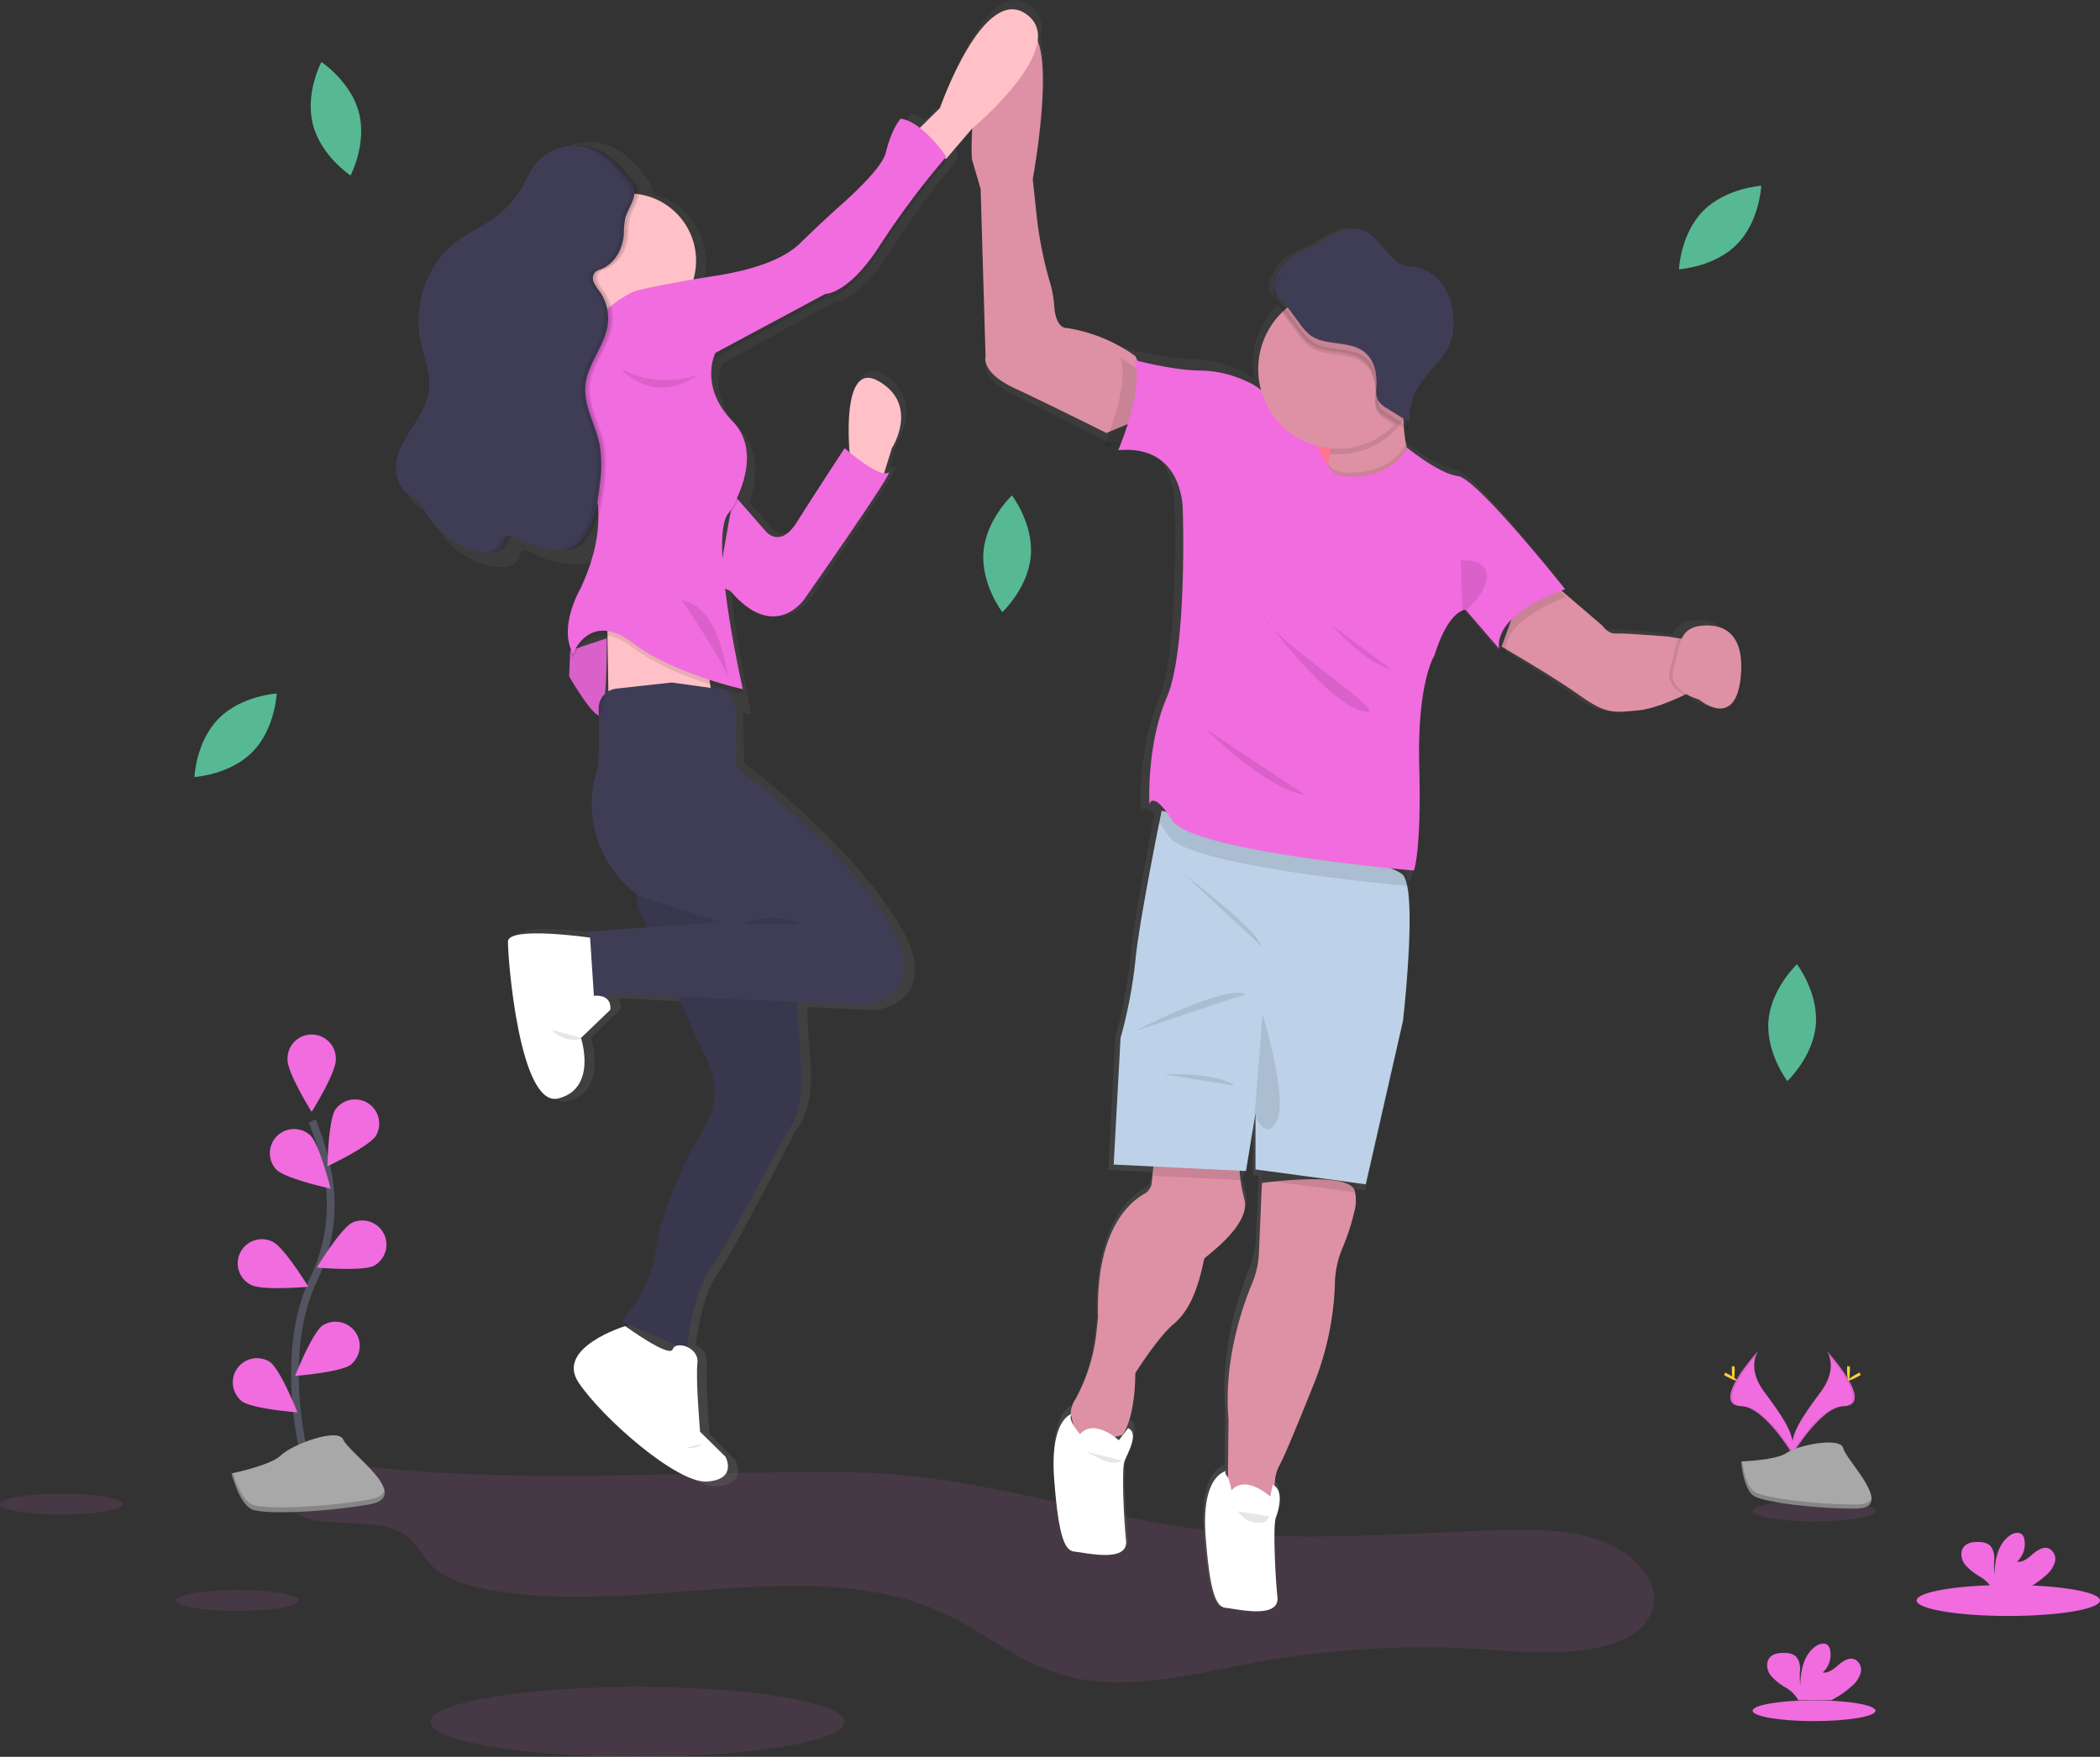 <svg xmlns="http://www.w3.org/2000/svg" xmlns:xlink="http://www.w3.org/1999/xlink" width="547.357" height="457.98" viewBox="0 0 547.357 457.98">
  <rect x="0" y="0" width="547.357" height="457.98" fill="#333333" stroke="none"/>
  <defs>
    <linearGradient id="linear-gradient" x1="0.5" y1="1" x2="0.5" gradientUnits="objectBoundingBox">
      <stop offset="0" stop-color="gray" stop-opacity="0.251"/>
      <stop offset="0.54" stop-color="gray" stop-opacity="0.122"/>
      <stop offset="1" stop-color="gray" stop-opacity="0.102"/>
    </linearGradient>
  </defs>
  <g id="banner-03" transform="translate(-46.495 -13.015)">
    <path id="Path_1100" data-name="Path 1100" d="M319.536,706.07c-5.053-.511-10.331-1.058-15.116.279s-8.75,5.243-7.329,8.976c3.174,8.322,21.8,2.526,30.393,8.215,3.067,2.033,4.262,5.231,6.658,7.728,3.876,4.054,10.539,5.944,16.971,6.985,38.638,6.247,82.686-9.832,116.55,5.653,10.967,5.017,19.616,13,31.642,16.347,15.931,4.434,33.377-.3,49.861-3.341a243.883,243.883,0,0,1,62.35-3.269c15.414,1.189,35.916,1.587,40.849-9.606,3.174-7.2-3.543-15.212-12.459-18.618s-19.355-3.3-29.312-2.972c-19.218.69-38.442,2.081-57.66,1.4-37.164-1.32-72.271-16.05-108.46-16.537C402.329,706.8,361.878,710.338,319.536,706.07Z" transform="translate(-175.496 -310.484)" fill="#f16cdf" opacity="0.1"/>
    <path id="Path_1101" data-name="Path 1101" d="M265.017,388.539c-5.944,6.01-6.307,15.223-6.307,15.223s9.208-.523,15.128-6.539S280.151,382,280.151,382,270.938,382.541,265.017,388.539Z" transform="translate(-161.534 -188.193)" fill="#57b894"/>
    <path id="Path_1102" data-name="Path 1102" d="M309.17,132.1c2.1,8.173,9.8,13.256,9.8,13.256s4.3-8.162,2.2-16.335-9.8-13.25-9.8-13.25S307.048,123.932,309.17,132.1Z" transform="translate(-181.108 -86.597)" fill="#57b894"/>
    <path id="Path_1103" data-name="Path 1103" d="M890.1,176.595c-5.944,6.01-6.313,15.223-6.313,15.223s9.214-.523,15.134-6.539,6.307-15.229,6.307-15.229S896.023,170.615,890.1,176.595Z" transform="translate(-399.671 -108.611)" fill="#57b894"/>
    <path id="Path_1104" data-name="Path 1104" d="M589.58,312.706c-.69,8.405,4.916,15.729,4.916,15.729s6.735-6.307,7.424-14.718S597,298,597,298,590.269,304.3,589.58,312.706Z" transform="translate(-286.747 -155.835)" fill="#57b894"/>
    <path id="Path_1105" data-name="Path 1105" d="M917.64,511.012c-.69,8.405,4.916,15.729,4.916,15.729s6.735-6.307,7.424-14.712-4.916-15.729-4.916-15.729S918.33,502.607,917.64,511.012Z" transform="translate(-410.195 -231.907)" fill="#57b894"/>
    <path id="Path_1107" data-name="Path 1107" d="M668.523,250.665a5.419,5.419,0,0,0-3.65,3.337l-.594-.1-2.217-.37s-11.746-1.006-13.939-.851-3.567-2.091-3.567-2.091l-8.732-7.668-.678-.617c.945-.37,1.534-.561,1.534-.561s-23.433-30.228-28.485-30.814-13.4-7.643-13.488-7.711l-.089-.481c-.184-1.018-.321-2.048-.422-3.084l1.242.79h0c0-.358,0-.716.036-1.073h0a20,20,0,0,1,3.5-10.364c2.443-3.516,6.057-6.28,7.5-10.333a15.451,15.451,0,0,0,.767-5.422,18.6,18.6,0,0,0-2.437-9.432,11.363,11.363,0,0,0-7.668-5.49c-.832-.136-1.682-.154-2.5-.352-4.88-1.191-6.675-7.983-11.419-9.648a9.3,9.3,0,0,0-6.806.7c-2.134.962-4.066,2.344-6.152,3.411s-4.452,1.851-6.349,3.362a6.71,6.71,0,0,0-.594.531h0l-.374.376h0a13.916,13.916,0,0,0-2.027,2.745l-.089.154c-.059.1-.113.216-.166.327s-.089.173-.125.259-.1.2-.137.3l-.125.3-.107.284c-.036.1-.077.21-.107.321s-.059.179-.083.271l-.089.327-.053.265a2.257,2.257,0,0,1-.059.339,1.132,1.132,0,0,0,0,.247v1.141a3.869,3.869,0,0,0,.107.537h0a10.784,10.784,0,0,0,2.271,3.307c-.095.093-.19.179-.285.278a22.04,22.04,0,0,0-6,19.321,19.684,19.684,0,0,0-3.465-2.178,29.345,29.345,0,0,0-12.893-3.084c-7.282-.086-17.512-2.924-17.512-2.924a7.389,7.389,0,0,1,.595,1.635c-.446-.265-.927-.549-1.456-.845a41.634,41.634,0,0,0-13.672-4.75s-3.032.438-3.436-6.169a28.96,28.96,0,0,0-1.07-6.089,107.223,107.223,0,0,1-3.6-18.507l-1.016-9.7s4.577-25.293,1.825-36.076c.886-3.381.386-6.477-2.532-8.7-11.514-8.8-23.129,25.441-23.129,25.441l-4.316,4.349a9.061,9.061,0,0,0-3.662-1.45s-2.324,2.468-3.941,9.2c-.856,3.572-6.705,9.537-12,14.343-3.757,3.411-7.383,6.958-11,10.518-2.675,2.64-8.637,6.416-21.643,8.55-2.039.333-3.894.648-5.588.938a18.733,18.733,0,0,0,.654-4.9,18.228,18.228,0,0,0-13.886-17.847,4.776,4.776,0,0,0,0-1.3,5.452,5.452,0,0,0-1.314-2.468c-2.74-3.516-5.713-7.131-9.79-8.8a12.332,12.332,0,0,0-5.285-.882h-1.45a13.4,13.4,0,0,0-9.9,5.355c-1.462,2.03-2.342,4.435-3.6,6.6a28.744,28.744,0,0,1-9.85,9.543c-2.348,1.474-4.815,2.745-7.032,4.417-8.043,6.064-11.752,17.273-9.731,27.291.892,4.4,2.776,8.729,2.271,13.189-.4,3.461-2.193,6.57-4.024,9.506s-3.769,5.922-4.494,9.321.036,7.4,2.782,9.463a21.9,21.9,0,0,1,3.1,2.147,10.36,10.36,0,0,1,1.427,2.32,22.387,22.387,0,0,0,13.832,11.153,9.756,9.756,0,0,0,2.829.321h.285c2.182.142,4.417-.463,5.148-2.468a5.73,5.73,0,0,1,.493-1.308,1.481,1.481,0,0,1,.862-.617,7.739,7.739,0,0,1,2.015.79,24.931,24.931,0,0,0,9.8,2.906,13.3,13.3,0,0,0,1.718.031,7.344,7.344,0,0,0,3.5-.518,7.585,7.585,0,0,0,2.693-2.394c.155-.2.3-.419.446-.617a52.4,52.4,0,0,1-4.387,14.189s-3.567,6.169-3.311,12.387a12.837,12.837,0,0,0,1.337,6.539s.1-.271.309-.7c1.022,1.777,4.375,7.458,6.574,9.451.107,5.867.083,13.214-.624,14.725-1.189,2.585-4.946,20.974,11.211,33.516l3.727,8.47-15.342,1.129c-1.551-.222-21.614-3.023-21.715,1.055-.1,4.238,3.032,45.508,13.434,42.714,9.7-2.6,6.5-14.639,6.016-16.255l.345-.1-.38-.111,7.757-7.631a3.671,3.671,0,0,0-.594-2.647l.077-.043,18.737.87,4.4,9.932s7.472,11.795,1.415,21.721-12.323,25.447-13.333,34.861c-.826,7.7-6.319,15.262-8.286,17.754-3.513,1.234-16.989,6.724-11.609,15.034,6.158,9.512,26.155,27.618,34.239,27s4.845-6.724,4.845-6.724l-6.759-6.8s-1.189-14.485-.707-18.723a4.357,4.357,0,0,0-2.972-4.46c.636-4.719,2.247-13.664,5.707-18.605,4.845-6.934,20.4-37.445,20.4-37.445s4.946-4.553,3.834-18.1c-.446-5.466-.7-10.265-.838-14.059l17.607.82s18.885-1.968,6.057-22.967-40.094-41.579-40.094-41.579l-.244-13c1.236.321,1.962.481,1.962.481s-.107-.469-.285-1.308l.285.068s-3.941-17.7-5.154-31.77l1.112.531c11.716,14.071,19.616,2.178,19.616,2.178s24.746-36.1,22.321-34.447a2.035,2.035,0,0,1-1.629.1l1.783-5.9s7.306-11.585-3.3-18.1c-8.655-5.318-8.429,11.351-8.055,17.649l-.428-.376s-8.28,12.955-12.727,20.172-8.179,2.468-8.179,2.468l-5.617-6.57a23.867,23.867,0,0,0,1.337-8.217,14.267,14.267,0,0,0-3.8-10.66c-4.286-4.534-5.54-8.926-5.671-12.307a13.441,13.441,0,0,1,1.124-5.071l29.193-16.039s6.158.1,14.439-13.14a226.66,226.66,0,0,1,17.678-24.2s-.172-.259-.47-.685c.3-.364.47-.561.47-.561s-.339-.512-.915-1.3l4.5-5.385a71.694,71.694,0,0,0-.054,7.31l2.33,8.174,1.308,45.508s-1.415,4.318,7.68,8.692c7.692,3.7,19.878,9.87,23.433,11.69-.131.333-.208.512-.208.512l1.058-.074.154.074h0c17.768-1.653,17.161,16.755,17.161,16.755s1.189,37.445-4.238,50.48-4.648,29.167-4.648,29.167.541-2.751,3.567.845c-.059.315-.125.654-.2,1.006-1.736,9.025-5.35,28.223-6.022,36.008a130.4,130.4,0,0,1-3.941,20.974l-1.783,34.441,11.36.574-.125,1.234a3.882,3.882,0,0,1-1.926,3c-3.888,2.19-13.077,9.87-12.34,33.571l-.392,3.812a49.2,49.2,0,0,1-5.546,18.389c-.262.481-.493.944-.69,1.388a1.152,1.152,0,0,1,.309-.66s-5.9,1.271-4.69,17.822,3.032,19.444,5.457,19.648,14.266,3.208,13.63-2.893-1.189-19.654-.4-21.721,4.007-7.643.951-8.988h0a48.979,48.979,0,0,0,1.278-11.6s5.944-9.722,10.195-13.343,6.539-9.772,8.078-17.686c.107-.518,12.525-9.105,10.7-16.237-.321-1.234-.553-2.326-.731-3.313-.077-.438-.143-.851-.2-1.234h.22l2.526-15.725V394.92l1.5.2-.053,1.234-.636,14.682a24.945,24.945,0,0,1-1.783,8.316c-2.675,6.57-7.609,21.2-6.265,37.014l-.143,14.1c-.428.086-6.6,1.6-5.427,17.581,1.189,16.545,3.026,19.445,5.451,19.648s14.266,3.208,13.636-2.893-1.189-19.654-.4-21.721,2.2-7.532-.856-8.877a12.178,12.178,0,0,1,1.272-5.324c1.332-2.35,5.778-13.522,9.125-22.115a81.718,81.718,0,0,0,5.617-27.347v-.315a26.463,26.463,0,0,1,1.932-9.21,60.972,60.972,0,0,0,3.234-10.123c.083-.413.149-.814.208-1.234l2.9.4,9.9-44.478s2.711-24.108,1.385-35c-.053-.45-.113-.864-.184-1.265l.594.056s2.021-5.373,1.415-28.34,4.042-30.228,4.042-30.228c2.508-8.254,5.279-11.018,6.9-11.943h0a2.847,2.847,0,0,1,1.385-.469l7.5,8.9h0l1.379,1.641a.544.544,0,0,0,0-.1l.594.722a6.9,6.9,0,0,1-.048-1.1c4,2.412,13.244,8.05,18.76,12.1,7.193,5.274,9.166,4.657,15.455,4.108,3.816-.327,8.976-2.548,12.435-4.238l.315-.154a14.877,14.877,0,0,0,2.925,1.234s10.153,8.926,11.134-7.366S668.523,250.665,668.523,250.665ZM405.189,440.4a14.387,14.387,0,0,1-2.972-1.3Zm-15.9-176.357.036,2.313-.155.074C389.223,265.613,389.259,264.811,389.294,264.04Zm158.8,206.486v.9A.679.679,0,0,1,548.091,470.526Z" transform="translate(-182.481 -75.572)" fill="url(#linear-gradient)"/>
    <rect id="Rectangle_3488" data-name="Rectangle 3488" width="17.239" height="18.13" transform="translate(382.706 123.755)" fill="#ff7590"/>
    <path id="Path_1108" data-name="Path 1108" d="M660.267,602.507c-1.516,7.579-3.763,13.47-7.924,16.941s-10,12.78-10,12.78c-.1,12.382-3.37,16.145-3.37,16.145l-3.37.892h-8.322a41.187,41.187,0,0,1-1.783-6.634,7.785,7.785,0,0,1,1.308-3.7,46.318,46.318,0,0,0,5.439-17.613l.386-3.656c-.7-22.69,8.322-30.055,12.109-32.153a3.709,3.709,0,0,0,1.884-2.877h0l.672-6.485,22.386,1.1s-.476,1.974.375,6.539c.172.945.4,2,.713,3.168C672.548,593.787,660.362,602.008,660.267,602.507Z" transform="translate(-299.93 -261.302)" fill="#de91a4"/>
    <path id="Path_1109" data-name="Path 1109" d="M725.325,588.4a57.714,57.714,0,0,1-3.168,9.7,24.9,24.9,0,0,0-1.9,8.821q0,.152,0,.3a76.781,76.781,0,0,1-5.51,26.191c-3.287,8.227-7.644,18.933-8.952,21.186-2.176,3.763-.892,10.105-.892,10.105l-12.6-.892.22-21.2c-1.314-15.14,3.525-29.127,6.146-35.446a23.232,23.232,0,0,0,1.783-7.959l.594-14.064.184-4.161s22.279-3.168,24.158,1.884A10.7,10.7,0,0,1,725.325,588.4Z" transform="translate(-325.818 -259.577)" fill="#de91a4"/>
    <path id="Path_1110" data-name="Path 1110" d="M684.456,583.789,661,582.635l.672-6.485,22.41,1.1S683.588,579.217,684.456,583.789Z" transform="translate(-314.017 -263.101)" opacity="0.1"/>
    <path id="Path_1111" data-name="Path 1111" d="M731.289,588.4,707,585.132l.184-4.161s22.279-3.168,24.158,1.884A10.623,10.623,0,0,1,731.289,588.4Z" transform="translate(-331.663 -264.561)" opacity="0.1"/>
    <path id="Path_1112" data-name="Path 1112" d="M717.888,483.785l-9.707,42.6-28.729-3.864V507.86l-2.485,15.069L642.49,521.24l1.783-32.991a122.367,122.367,0,0,0,3.864-20.11c.672-7.454,4.2-25.84,5.909-34.477.594-2.847.927-4.642.927-4.642s59.051,12.281,62.915,16.739c.66.761,1.094,2.378,1.361,4.524C720.545,460.7,717.888,483.785,717.888,483.785Z" transform="translate(-305.714 -204.643)" fill="#bdd2e8"/>
    <path id="Path_1113" data-name="Path 1113" d="M653.33,519.018s23.242-12.186,28.907-9.612Z" transform="translate(-310.958 -237.236)" opacity="0.1"/>
    <path id="Path_1114" data-name="Path 1114" d="M674.66,458.82s19.319,14.665,19.914,18.624Z" transform="translate(-319.34 -217.756)" opacity="0.1"/>
    <path id="Path_1115" data-name="Path 1115" d="M665.83,543.795s13.969-.594,18.427,2.972Z" transform="translate(-315.977 -250.738)" opacity="0.1"/>
    <path id="Path_1116" data-name="Path 1116" d="M706.741,517.44s6.64,21.732,3.763,27.677-5.843-1.391-5.843-1.391Z" transform="translate(-331.159 -240.027)" opacity="0.1"/>
    <path id="Path_1117" data-name="Path 1117" d="M688.721,708s-6.539.993-5.35,16.84,2.972,18.63,5.35,18.826,13.969,3.073,13.375-2.776-1.189-18.82-.4-20.805,2.158-7.21-.838-8.5l-.648,3.055s-6.343-5.849-10.105-1.587a16.463,16.463,0,0,0-.779-3.049C688.953,709.076,688.133,708.594,688.721,708Z" transform="translate(-322.642 -311.493)" fill="#fff"/>
    <path id="Path_1118" data-name="Path 1118" d="M858.731,363.129s-1.5.838-3.7,1.884c-3.394,1.617-8.453,3.745-12.2,4.06-6.17.523-8.1,1.118-15.158-3.935-5.415-3.876-14.48-9.279-18.427-11.585l-1.718-1.017-.172-.1v-.071l3.275-9,11.591-6.164,2.877,2.467,8.566,7.341s1.338,2.152,3.5,2,13.672.814,13.672.814l2.176.357,4.583.761Z" transform="translate(-369.458 -170.849)" fill="#de91a4"/>
    <path id="Path_1119" data-name="Path 1119" d="M888.291,372s-1.5.838-3.7,1.884c-2.324-1.189-5.213-3.418-4.1-7.086,1-3.3,1.278-5.873,2.1-7.728l4.583.761Z" transform="translate(-398.696 -179.481)" opacity="0.1"/>
    <path id="Path_1120" data-name="Path 1120" d="M887.139,353.556s12.929-3.715,11.966,11.889-10.926,7.062-10.926,7.062-8.471-2.229-6.687-8.1S882.758,354.971,887.139,353.556Z" transform="translate(-398.797 -177.121)" fill="#de91a4"/>
    <path id="Path_1121" data-name="Path 1121" d="M632.356,200.9l-13.47,5.659-.208.089-.149-.071-.838-.422c-3.483-1.736-15.455-7.674-22.987-11.2-8.916-4.161-7.531-8.322-7.531-8.322l-1.284-43.59-2.283-7.829S582,108.685,594.9,102.033s4.559,38.436,4.559,38.436l1,9.368a100.323,100.323,0,0,0,3.537,17.7,27.484,27.484,0,0,1,1.046,5.831c.4,6.337,3.37,5.915,3.37,5.915a41.378,41.378,0,0,1,13.4,4.553,33.51,33.51,0,0,1,4.434,2.806Z" transform="translate(-283.793 -80.754)" fill="#de91a4"/>
    <path id="Path_1122" data-name="Path 1122" d="M738.486,283.27l-11.5-1.189a44.172,44.172,0,0,0,4.88-9.945,16.889,16.889,0,0,0,.505-2.051,6.842,6.842,0,0,0-.63-5.047c-3.364-4.952,20.015-11.889,20.015-11.889a57.106,57.106,0,0,0-.256,8.251,41.757,41.757,0,0,0,.594,5.712c.707,3.846,2.116,7.466,4.8,9.321C764.243,281.487,738.486,283.27,738.486,283.27Z" transform="translate(-339.185 -138.632)" fill="#de91a4"/>
    <path id="Path_1123" data-name="Path 1123" d="M738.486,292.8l-11.5-1.189a44.171,44.171,0,0,0,4.88-9.945c1.326,1.884,1.783,1.843,3.644,2.217,0,0,11.6,1.718,16.6-7.24.707,3.846,2.116,7.466,4.8,9.321C764.243,291.013,738.486,292.8,738.486,292.8Z" transform="translate(-339.185 -147.781)" opacity="0.1"/>
    <path id="Path_1124" data-name="Path 1124" d="M809.294,353.553a6.374,6.374,0,0,0,.048,1.058l-1.783-2.075-.149-.172,3.275-9,11.591-6.164,2.877,2.467C821.034,341.242,809.479,346.241,809.294,353.553Z" transform="translate(-370.418 -171.042)" opacity="0.1"/>
    <path id="Path_1125" data-name="Path 1125" d="M655.517,257.16l-13.47,5.659h-.357l-1.04.071s.077-.172.2-.493c1.123-2.728,6.337-16.05,4.084-22.327a33.513,33.513,0,0,1,4.434,2.806Z" transform="translate(-306.367 -133.673)" opacity="0.1"/>
    <path id="Path_1126" data-name="Path 1126" d="M727.133,450.261c-5.243-.47-57.7-5.32-62.588-13.042a27.131,27.131,0,0,0-2.616-3.567c.594-2.847.927-4.643.927-4.643s59.051,12.281,62.915,16.739C726.432,446.5,726.866,448.109,727.133,450.261Z" transform="translate(-313.433 -206.257)" opacity="0.1"/>
    <path id="Path_1127" data-name="Path 1127" d="M701.313,269.136s11.728,1.736,16.686-7.377c0,0,8.28,6.8,13.232,7.383s27.938,29.52,27.938,29.52-18.427,5.944-17.239,15.455l-8.72-10.105s-4.357-.2-8.12,11.889c0,0-4.559,6.931-3.965,28.925s-1.385,27.148-1.385,27.148-57.862-4.952-63.01-13.077-5.944-4.161-5.944-4.161-.8-15.455,4.553-27.938,4.161-48.345,4.161-48.345.594-17.637-16.84-16.05c0,0,7.329-17.042,3.965-23.581,0,0,10.028,2.722,17.173,2.806a29.377,29.377,0,0,1,12.65,2.972,14.032,14.032,0,0,1,5.249,3.959c3.364,4.755,8.917,2.58,8.917,2.58a90,90,0,0,0,5.171,12.679c.232.434.464.862.7,1.272a19.472,19.472,0,0,0,1.058,1.676C698.971,268.8,699.375,268.75,701.313,269.136Z" transform="translate(-304.71 -132.021)" fill="#f16cdf"/>
    <path id="Path_1128" data-name="Path 1128" d="M754.535,261.371a20.349,20.349,0,0,1-2.1,2.526,20.74,20.74,0,0,1-14.861,6.265,21.342,21.342,0,0,1-2.146-.107,6.842,6.842,0,0,0-.63-5.047c-3.364-4.952,20.015-11.889,20.015-11.889A57.109,57.109,0,0,0,754.535,261.371Z" transform="translate(-342.314 -138.733)" opacity="0.1"/>
    <path id="Path_1129" data-name="Path 1129" d="M746.27,231.625a20.728,20.728,0,1,1-6.071-14.734,20.805,20.805,0,0,1,6.071,14.734Z" transform="translate(-330.368 -122.314)" fill="#de91a4"/>
    <path id="Path_1130" data-name="Path 1130" d="M792,325.8l.428,13.922s6.212-5.005,6.408-9.761S792,325.8,792,325.8Z" transform="translate(-364.767 -166.694)" opacity="0.1"/>
    <path id="Path_1131" data-name="Path 1131" d="M707.66,349.24s16.347,22.44,25.858,24.717S711.227,356.516,707.66,349.24Z" transform="translate(-331.849 -175.568)" opacity="0.1"/>
    <path id="Path_1132" data-name="Path 1132" d="M736.83,353.17s9.113,10.3,15.651,11.58Z" transform="translate(-343.334 -177.255)" opacity="0.1"/>
    <path id="Path_1133" data-name="Path 1133" d="M682.83,396.82s16.644,16.347,26.155,17.34Z" transform="translate(-322.346 -193.954)" opacity="0.1"/>
    <path id="Path_1134" data-name="Path 1134" d="M750.488,231.623a20.727,20.727,0,0,1-5.944,14.54l-2.283-1.421a6.313,6.313,0,0,1-2.223-1.932c-.755-1.26-.535-2.841-.476-4.31.125-3.109-.731-6.473-3.162-8.417-3.941-3.156-10.26-1.409-14.266-4.506a14.068,14.068,0,0,1-2.526-2.812l-3.757-5.035c-.226-.3-.5-.594-.791-.945a20.805,20.805,0,0,1,35.393,14.861Z" transform="translate(-334.506 -122.356)" opacity="0.1"/>
    <path id="Path_1135" data-name="Path 1135" d="M715.74,195.875c1.861-1.421,4.131-2.17,6.224-3.216s3.941-2.378,6.034-3.269a9.5,9.5,0,0,1,6.681-.672c4.654,1.6,6.414,8.1,11.2,9.243.809.19,1.641.208,2.455.333a11.175,11.175,0,0,1,7.52,5.261,17.513,17.513,0,0,1,2.378,9.041,14.485,14.485,0,0,1-.755,5.189c-1.415,3.882-4.964,6.539-7.359,9.9a18.821,18.821,0,0,0-3.442,10.991l-5.8-3.608a6.254,6.254,0,0,1-2.223-1.932c-.755-1.26-.535-2.841-.476-4.31.125-3.109-.731-6.473-3.156-8.417-3.947-3.156-10.266-1.409-14.266-4.506a14.067,14.067,0,0,1-2.526-2.812l-3.757-5.035c-.814-1.094-2.378-2.455-2.734-3.787C710.943,201.4,713.648,197.486,715.74,195.875Z" transform="translate(-332.902 -115.629)" fill="#3f3d56"/>
    <path id="Path_1136" data-name="Path 1136" d="M741.514,239.876a6.252,6.252,0,0,1-2.223-1.932c-.755-1.26-.535-2.841-.476-4.31.125-3.109-.731-6.473-3.162-8.417-3.941-3.156-10.26-1.409-14.266-4.506a14.062,14.062,0,0,1-2.526-2.812l-3.757-5.035c-.82-1.094-2.378-2.455-2.734-3.787-.648-2.295.993-5.285,2.746-7.2-1.968,1.819-4.125,5.273-3.394,7.846.38,1.332,1.92,2.693,2.734,3.787l3.757,5.035a14.063,14.063,0,0,0,2.526,2.812c3.989,3.1,10.307,1.349,14.266,4.506,2.425,1.944,3.281,5.308,3.156,8.417-.059,1.468-.279,3.049.476,4.31a6.255,6.255,0,0,0,2.223,1.932l5.8,3.608a9.858,9.858,0,0,1,.036-1.028Z" transform="translate(-333.176 -118.886)" opacity="0.1"/>
    <path id="Path_1137" data-name="Path 1137" d="M623.821,682.94s-5.79,1.189-4.6,17.066,2.972,18.63,5.35,18.826,13.969,3.073,13.375-2.776-1.189-18.82-.4-20.805,3.929-7.318.933-8.607l-2.419,3.162s-6.343-5.849-10.105-1.587C625.955,688.219,622.436,684.325,623.821,682.94Z" transform="translate(-297.956 -301.33)" fill="#fff"/>
    <path id="Path_1138" data-name="Path 1138" d="M633.23,699.5c1.254.594,2.425,1.32,3.673,1.914a8.245,8.245,0,0,0,3.989.939,2.781,2.781,0,0,0,1.629-.565" transform="translate(-303.618 -308.046)" opacity="0.1"/>
    <path id="Path_1139" data-name="Path 1139" d="M697.33,725.62a20.188,20.188,0,0,0,2.158,2.122,7.531,7.531,0,0,0,4.161.862,1.69,1.69,0,0,0,.713-.089,1.736,1.736,0,0,0,.636-.594l.779-1" transform="translate(-328.298 -318.639)" opacity="0.1"/>
    <path id="Path_1140" data-name="Path 1140" d="M532.789,268.433s-2.675-25.358,7.728-19.117,3.24,17.334,3.24,17.334l-2.443,7.829Z" transform="translate(-264.789 -136.816)" fill="#ffc1c7"/>
    <path id="Path_1141" data-name="Path 1141" d="M561,124.265l5.944-5.837s11.4-32.795,22.689-24.372-14.314,29.722-14.314,29.722l-6.788,7.924Z" transform="translate(-275.463 -77.229)" fill="#ffc1c7"/>
    <path id="Path_1142" data-name="Path 1142" d="M414.457,361.834l-.3,6.735s5.451,9.511,7.728,10.206,2.08-20.116,2.08-20.116Z" transform="translate(-219.322 -179.251)" fill="#f16cdf"/>
    <path id="Path_1144" data-name="Path 1144" d="M334.76,284.87l.4,24.823H362.8l-2.081-14.463Z" transform="translate(-129.984 -109.77)" fill="#ffc1c7"/>
    <path id="Path_1145" data-name="Path 1145" d="M438.737,455.82l1.29,7.924,16.151,35.868s7.329,11.294,1.385,20.805-12.085,24.372-13.078,33.383-8.815,17.833-8.815,17.833l17.042,7.234s1.189-14.165,5.944-20.805S478.665,522.2,478.665,522.2s4.857-4.363,3.769-17.34-.993-22.1-.993-22.1l-1.682-20.7Z" transform="translate(-227.169 -214.036)" fill="#3f3d56"/>
    <path id="Path_1186" data-name="Path 1186" d="M438.737,455.82l1.29,7.924,16.151,35.868s7.329,11.294,1.385,20.805-12.085,24.372-13.078,33.383-8.815,17.833-8.815,17.833l17.042,7.234s1.189-14.165,5.944-20.805S478.665,522.2,478.665,522.2s4.857-4.363,3.769-17.34-.993-22.1-.993-22.1l-1.682-20.7Z" transform="translate(-227.169 -214.036)" opacity="0.1"/>
    <path id="Path_1147" data-name="Path 1147" d="M429.008,648.82s-18.231,5.546-12.186,14.665,25.662,26.452,33.585,25.858,4.755-6.444,4.755-6.444l-6.64-6.539s-1.189-13.868-.69-17.928-5.647-5.944-6.444-3.567S429.008,648.82,429.008,648.82Z" transform="translate(-219.552 -290.108)" fill="#fff"/>
    <path id="Path_1148" data-name="Path 1148" d="M442.756,375.58l-14.451,1.6a5.184,5.184,0,0,0-4.613,5.285c.155,5.778.256,14.968-.553,16.644-1.189,2.479-4.851,20.116,11,32.1l21.5,6.836-34.477,2.479,1.094,19.123,5.35-2.972,65.388,2.972s18.528-1.884,5.944-21.994-39.328-39.827-39.328-39.827l-.3-15.657-1.985-4.553Z" transform="translate(-221.162 -184.649)" fill="#3f3d56"/>
    <path id="Path_1149" data-name="Path 1149" d="M487.66,479.092a18.57,18.57,0,0,1,14.861,0Z" transform="translate(-247.535 -225.271)" opacity="0.1"/>
    <path id="Path_1150" data-name="Path 1150" d="M409.4,483.892s-21.3-3.067-21.4.993,2.972,43.59,13.179,40.915,5.843-15.752,5.843-15.752l7.632-7.329s.791-4.06-4.262-3.668Z" transform="translate(-209.101 -226.445)" fill="#fff"/>
    <path id="Path_1151" data-name="Path 1151" d="M480.491,289.9l8.417,9.612s3.668,4.559,8.025-2.378,12.483-19.319,12.483-19.319,9.018,7.924,11.4,6.343-21.893,33-21.893,33-7.728,11.389-19.224-2.081l-3.364-1.587Z" transform="translate(-242.781 -147.952)" fill="#f16cdf"/>
    <circle id="Ellipse_15" data-name="Ellipse 15" cx="17.536" cy="17.536" r="17.536" transform="translate(192.851 63.454)" fill="#ffc1c7"/>
    <path id="Path_1185" data-name="Path 1185" d="M414.457,361.834l-.3,6.735s5.451,9.511,7.728,10.206,2.08-20.116,2.08-20.116Z" transform="translate(-219.322 -179.251)" opacity="0.1"/>
    <path id="Path_1153" data-name="Path 1153" d="M428.61,187.928s-15.069,7.133-13.286,19.616A276.012,276.012,0,0,1,417.4,235.78s6.842,10.105-2.229,29.424c0,0-5.8,9.808-1.932,16.941,0,0,4.286-11.294,15.366-2.972s28.919,12.186,28.919,12.186-9.214-40.421-3.567-46.069c0,0,9.808-14.564.892-23.777S450.4,203.68,450.4,203.68l28.634-15.354s6.039.1,14.165-12.584a218.368,218.368,0,0,1,17.34-23.183s-6.146-9.214-11.889-9.909c0,0-2.283,2.378-3.864,8.821-.844,3.418-6.58,9.13-11.77,13.737-3.685,3.269-7.24,6.664-10.789,10.105-2.627,2.526-8.477,6.14-21.233,8.185C429.995,186.846,428.61,187.928,428.61,187.928Z" transform="translate(-217.411 -97.498)" opacity="0.1"/>
    <path id="Path_1154" data-name="Path 1154" d="M428.61,185.928s-15.069,7.133-13.286,19.616A276.012,276.012,0,0,1,417.4,233.78s6.842,10.105-2.229,29.424c0,0-5.8,9.808-1.932,16.941,0,0,4.286-11.294,15.366-2.972s28.919,12.186,28.919,12.186-9.214-40.421-3.567-46.068c0,0,9.808-14.564.892-23.777S450.4,201.68,450.4,201.68l28.634-15.354s6.039.1,14.165-12.584a218.368,218.368,0,0,1,17.34-23.183s-6.146-9.214-11.889-9.909c0,0-2.283,2.378-3.864,8.821-.844,3.418-6.58,9.13-11.77,13.737-3.685,3.269-7.24,6.664-10.789,10.105-2.627,2.526-8.477,6.141-21.233,8.185C429.995,184.846,428.61,185.928,428.61,185.928Z" transform="translate(-217.411 -96.687)" fill="#f16cdf"/>
    <path id="Path_1155" data-name="Path 1155" d="M461.83,342.49s11.687,17.239,11.984,20.211C473.82,362.7,472.036,344.172,461.83,342.49Z" transform="translate(-237.637 -173.038)" opacity="0.1"/>
    <path id="Path_1156" data-name="Path 1156" d="M436,244.82s8.15,9.808,19.925,1.587A25.257,25.257,0,0,1,436,244.82Z" transform="translate(-227.614 -135.638)" opacity="0.1"/>
    <path id="Path_1157" data-name="Path 1157" d="M404.286,164.143A5.26,5.26,0,0,0,403,161.765c-2.687-3.37-5.605-6.83-9.606-8.429a13.28,13.28,0,0,0-15.152,4.316c-1.438,1.938-2.294,4.244-3.537,6.319a28.03,28.03,0,0,1-9.66,9.142c-2.3,1.409-4.726,2.627-6.9,4.226-7.888,5.808-11.532,16.543-9.547,26.155.874,4.209,2.722,8.358,2.223,12.632-.386,3.317-2.152,6.289-3.941,9.107s-3.7,5.671-4.411,8.916.036,7.092,2.728,9.059a22.672,22.672,0,0,1,3.037,2.057,9.871,9.871,0,0,1,1.4,2.223,21.857,21.857,0,0,0,13.571,10.7c2.556.672,5.986.428,6.919-2.045a5.346,5.346,0,0,1,.481-1.254c.844-1.189,2.7-.523,4.012.16a24.841,24.841,0,0,0,9.588,2.752,7.994,7.994,0,0,0,3.929-.47,7.259,7.259,0,0,0,2.645-2.289c3.127-4.072,4.024-9.392,4.559-14.5a33.869,33.869,0,0,0-.042-9.986c-1.01-5.267-4.214-10.189-3.739-15.527.505-5.707,5.136-10.373,5.843-16.05a12.24,12.24,0,0,0-2.087-8.435,12.059,12.059,0,0,1-1.587-2.485,2.467,2.467,0,0,1,.476-2.728,4.161,4.161,0,0,1,1.236-.594c3.822-1.468,5.861-5.3,6.135-9.214a20.471,20.471,0,0,1,.41-4.3C402.645,168.982,404.624,166.533,404.286,164.143Z" transform="translate(-191.234 -101.491)" opacity="0.1"/>
    <path id="Path_1158" data-name="Path 1158" d="M402.285,164.143A5.26,5.26,0,0,0,401,161.765c-2.687-3.37-5.605-6.83-9.606-8.429a13.28,13.28,0,0,0-15.152,4.316c-1.439,1.938-2.294,4.244-3.537,6.319a28.029,28.029,0,0,1-9.659,9.142c-2.3,1.409-4.726,2.627-6.9,4.226-7.888,5.808-11.532,16.543-9.547,26.155.874,4.209,2.723,8.358,2.223,12.632-.386,3.317-2.152,6.289-3.941,9.107s-3.7,5.671-4.411,8.916.036,7.092,2.728,9.059a22.676,22.676,0,0,1,3.038,2.057,9.874,9.874,0,0,1,1.4,2.223,21.857,21.857,0,0,0,13.571,10.7c2.556.672,5.986.428,6.919-2.045a5.351,5.351,0,0,1,.481-1.254c.844-1.189,2.7-.523,4.012.161a24.841,24.841,0,0,0,9.588,2.752,8,8,0,0,0,3.929-.47,7.259,7.259,0,0,0,2.645-2.289c3.127-4.072,4.024-9.392,4.559-14.5a33.868,33.868,0,0,0-.042-9.986c-1.011-5.267-4.215-10.189-3.739-15.527.505-5.707,5.136-10.373,5.843-16.05a12.239,12.239,0,0,0-2.086-8.435,12.061,12.061,0,0,1-1.587-2.485,2.467,2.467,0,0,1,.476-2.728,4.161,4.161,0,0,1,1.236-.594c3.822-1.468,5.861-5.3,6.135-9.214a20.469,20.469,0,0,1,.41-4.3C400.645,168.982,402.624,166.533,402.285,164.143Z" transform="translate(-190.469 -101.491)" fill="#3f3d56"/>
    <g id="Group_35" data-name="Group 35" transform="translate(172.926 50.984)" opacity="0.1">
      <path id="Path_1159" data-name="Path 1159" d="M382.206,324.25a5.607,5.607,0,0,0-.487,1.254,3.977,3.977,0,0,1-3.608,2.318c2.241.226,4.637-.315,5.391-2.318a5.606,5.606,0,0,1,.487-1.254,1.486,1.486,0,0,1,.594-.505A2.041,2.041,0,0,0,382.206,324.25Z" transform="translate(-378.11 -221.866)"/>
      <path id="Path_1160" data-name="Path 1160" d="M431.126,164.124a5.13,5.13,0,0,0-1.284-2.378c-2.687-3.37-5.606-6.83-9.606-8.429a12.483,12.483,0,0,0-5.469-.82,12.139,12.139,0,0,1,3.685.82c4,1.6,6.919,5.059,9.606,8.429a5.13,5.13,0,0,1,1.284,2.378c.339,2.378-1.635,4.845-2.289,7.044a18.643,18.643,0,0,0-.41,4.3c-.279,3.911-2.312,7.728-6.141,9.214a4.161,4.161,0,0,0-1.236.594,2.467,2.467,0,0,0-.47,2.734,12.029,12.029,0,0,0,1.581,2.485,12.228,12.228,0,0,1,2.092,8.429c-.713,5.689-5.35,10.349-5.849,16.05-.476,5.35,2.734,10.26,3.739,15.521a34.073,34.073,0,0,1,.042,9.986c-.535,5.106-1.427,10.432-4.559,14.5a7.234,7.234,0,0,1-2.639,2.289,5.908,5.908,0,0,1-1.944.481,7.686,7.686,0,0,0,3.727-.481,7.234,7.234,0,0,0,2.657-2.247c3.133-4.066,4.024-9.392,4.559-14.5a33.87,33.87,0,0,0-.042-9.986c-1-5.261-4.215-10.189-3.739-15.521.511-5.712,5.136-10.373,5.849-16.05a12.227,12.227,0,0,0-2.092-8.429,12.032,12.032,0,0,1-1.581-2.485,2.467,2.467,0,0,1,.47-2.734,4.161,4.161,0,0,1,1.236-.594c3.828-1.474,5.861-5.3,6.14-9.214a20.052,20.052,0,0,1,.41-4.3C429.491,168.968,431.465,166.519,431.126,164.124Z" transform="translate(-391.555 -152.462)"/>
    </g>
    <path id="Path_1161" data-name="Path 1161" d="M406.82,525a8.031,8.031,0,0,0,8.221,2.271" transform="translate(-216.513 -243.524)" opacity="0.1"/>
    <path id="Path_1162" data-name="Path 1162" d="M468.1,696a5.047,5.047,0,0,1-4.1,1.034" transform="translate(-238.565 -306.626)" opacity="0.1"/>
    <ellipse id="Ellipse_16" data-name="Ellipse 16" cx="16.008" cy="2.705" rx="16.008" ry="2.705" transform="translate(46.495 402.415)" fill="#f16cdf" opacity="0.1"/>
    <ellipse id="Ellipse_17" data-name="Ellipse 17" cx="16.008" cy="2.705" rx="16.008" ry="2.705" transform="translate(503.314 456.271)" fill="#f16cdf"/>
    <ellipse id="Ellipse_18" data-name="Ellipse 18" cx="16.008" cy="2.705" rx="16.008" ry="2.705" transform="translate(503.314 404.211)" fill="#f16cdf" opacity="0.1"/>
    <ellipse id="Ellipse_19" data-name="Ellipse 19" cx="16.008" cy="2.705" rx="16.008" ry="2.705" transform="translate(92.374 427.53)" fill="#f16cdf" opacity="0.1"/>
    <ellipse id="Ellipse_20" data-name="Ellipse 20" cx="23.902" cy="4.042" rx="23.902" ry="4.042" transform="translate(546.048 426.193)" fill="#f16cdf"/>
    <ellipse id="Ellipse_21" data-name="Ellipse 21" cx="53.951" cy="9.119" rx="53.951" ry="9.119" transform="translate(158.688 452.758)" fill="#f16cdf" opacity="0.1"/>
    <path id="Path_1163" data-name="Path 1163" d="M1024.369,746.1a6.973,6.973,0,0,0,2.283-3.442,3.063,3.063,0,0,0-1.593-3.5c-1.462-.559-3.026.452-4.208,1.48s-2.544,2.188-4.1,1.974a6.223,6.223,0,0,0,1.926-5.831,2.443,2.443,0,0,0-.535-1.189c-.814-.868-2.283-.493-3.257.19-3.091,2.176-3.953,6.372-3.971,10.153a19.081,19.081,0,0,1-.054-4.161c-.006-1.379-.392-2.972-1.569-3.7a4.8,4.8,0,0,0-2.378-.594c-1.391-.047-2.937.089-3.888,1.106-1.189,1.266-.874,3.382.155,4.755a15.541,15.541,0,0,0,4.018,3.222,8.916,8.916,0,0,1,2.877,2.74,3.009,3.009,0,0,1,.214.487H1019a24.216,24.216,0,0,0,5.368-3.685Z" transform="translate(-444.54 -322.48)" fill="#f16cdf"/>
    <path id="Path_1164" data-name="Path 1164" d="M939.205,794.695a6.961,6.961,0,0,0,2.277-3.442,3.073,3.073,0,0,0-1.593-3.5c-1.462-.559-3.026.452-4.209,1.48s-2.544,2.187-4.1,1.973a6.224,6.224,0,0,0,1.926-5.831,2.379,2.379,0,0,0-.535-1.189c-.808-.868-2.283-.493-3.252.19-3.091,2.176-3.953,6.372-3.971,10.153a18.72,18.72,0,0,1-.059-4.161c-.006-1.379-.392-2.972-1.569-3.7a4.754,4.754,0,0,0-2.378-.565c-1.391-.048-2.936.089-3.888,1.106-1.189,1.266-.874,3.382.155,4.755a15.472,15.472,0,0,0,4.024,3.222,8.917,8.917,0,0,1,2.871,2.74,3.019,3.019,0,0,1,.214.487h8.708A24.378,24.378,0,0,0,939.205,794.695Z" transform="translate(-409.998 -342.187)" fill="#f16cdf"/>
    <path id="Path_1165" data-name="Path 1165" d="M305,650.228s-8.352-28.36,1.569-49.231A44.8,44.8,0,0,0,310.2,572.88a75.227,75.227,0,0,0-3.977-13.19" transform="translate(-178.346 -254.458)" fill="none" stroke="#535461" stroke-miterlimit="10" stroke-width="2"/>
    <path id="Path_1166" data-name="Path 1166" d="M311.072,533.073c0,3.477-6.3,13.553-6.3,13.553s-6.289-10.076-6.289-13.553a6.3,6.3,0,1,1,12.584,0Z" transform="translate(-177.044 -243.762)" fill="#f16cdf"/>
    <path id="Path_1167" data-name="Path 1167" d="M328.53,563.36c-1.89,2.913-12.65,7.954-12.65,7.954s.2-11.889,2.086-14.8a6.3,6.3,0,0,1,10.563,6.842Z" transform="translate(-184.045 -254.272)" fill="#f16cdf"/>
    <path id="Path_1168" data-name="Path 1168" d="M326.208,617.157c-3.1,1.569-14.938.487-14.938.487s6.164-10.159,9.267-11.722a6.3,6.3,0,0,1,5.671,11.235Z" transform="translate(-182.184 -274.201)" fill="#f16cdf"/>
    <path id="Path_1169" data-name="Path 1169" d="M316.4,659.351c-2.794,2.063-14.641,2.972-14.641,2.972s4.363-11.056,7.133-13.125a6.3,6.3,0,0,1,7.484,10.105Z" transform="translate(-178.357 -290.622)" fill="#f16cdf"/>
    <path id="Path_1170" data-name="Path 1170" d="M292.417,577.111c2.5,2.419,14.106,4.928,14.106,4.928s-2.841-11.538-5.35-13.957a6.3,6.3,0,0,0-8.768,9.029Z" transform="translate(-173.87 -259.169)" fill="#f16cdf"/>
    <path id="Path_1171" data-name="Path 1171" d="M280.207,625.25c3.1,1.563,14.932.482,14.932.482s-6.164-10.159-9.267-11.722a6.294,6.294,0,1,0-5.666,11.242Z" transform="translate(-168.287 -277.278)" fill="#f16cdf"/>
    <path id="Path_1172" data-name="Path 1172" d="M276.764,674.8c2.794,2.069,14.641,2.972,14.641,2.972s-4.363-11.056-7.133-13.119a6.3,6.3,0,0,0-7.484,10.105Z" transform="translate(-167.379 -296.566)" fill="#f16cdf"/>
    <path id="Path_1173" data-name="Path 1173" d="M274,702.233s10.171-2.021,12.887-4.714,14.914-7.4,16.27-4.036,18.308,14.807,6.782,16.828-27.124,2.693-30.512,1.349S274,702.233,274,702.233Z" transform="translate(-167.162 -305.132)" fill="#a8a8a8"/>
    <path id="Path_1174" data-name="Path 1174" d="M309.957,715.751c-11.526,2.021-27.124,2.693-30.512,1.343-2.586-1.022-4.381-5.944-5.088-8.245l-.357.089s2.033,8.078,5.427,9.428,18.986.672,30.512-1.349c3.329-.594,4.28-1.95,3.923-3.685C313.6,714.444,312.436,715.318,309.957,715.751Z" transform="translate(-167.162 -311.838)" opacity="0.2"/>
    <path id="Path_1175" data-name="Path 1175" d="M937.036,659.91s3.269,4.274-1.5,10.7-8.708,11.889-7.133,15.913c0,0,7.2-11.978,13.078-12.144S943.474,667.1,937.036,659.91Z" transform="translate(-414.439 -294.787)" fill="#f16cdf"/>
    <path id="Path_1176" data-name="Path 1176" d="M937.168,659.91a5.349,5.349,0,0,1,.672,1.343c5.718,6.717,8.762,12.988,3.263,13.143-5.118.149-11.259,9.3-12.733,11.615a5.5,5.5,0,0,0,.172.529s7.2-11.978,13.078-12.144S943.605,667.1,937.168,659.91Z" transform="translate(-414.57 -294.786)" opacity="0.1"/>
    <path id="Path_1177" data-name="Path 1177" d="M952.875,668.406c0,1.5-.172,2.722-.381,2.722s-.374-1.189-.374-2.722.208-.8.416-.8S952.875,666.9,952.875,668.406Z" transform="translate(-424.202 -298.332)" fill="#ffd037"/>
    <path id="Path_1178" data-name="Path 1178" d="M955.134,671.389c-1.32.719-2.473,1.153-2.568.969s.886-.909,2.205-1.629.8-.2.9,0S956.453,670.67,955.134,671.389Z" transform="translate(-424.381 -299.505)" fill="#ffd037"/>
    <path id="Path_1179" data-name="Path 1179" d="M909.153,659.91s-3.269,4.274,1.5,10.7,8.708,11.889,7.133,15.913c0,0-7.2-11.978-13.077-12.144S902.7,667.1,909.153,659.91Z" transform="translate(-404.34 -294.787)" fill="#f16cdf"/>
    <path id="Path_1180" data-name="Path 1180" d="M909.144,659.91a5.35,5.35,0,0,0-.672,1.343c-5.718,6.717-8.762,12.988-3.263,13.143,5.118.149,11.259,9.3,12.733,11.615a4.238,4.238,0,0,1-.178.529s-7.2-11.978-13.078-12.144S902.695,667.1,909.144,659.91Z" transform="translate(-404.332 -294.786)" opacity="0.1"/>
    <path id="Path_1181" data-name="Path 1181" d="M903.94,668.406c0,1.5.172,2.722.38,2.722s.375-1.189.375-2.722-.208-.8-.416-.8S903.94,666.9,903.94,668.406Z" transform="translate(-406.05 -298.332)" fill="#ffd037"/>
    <path id="Path_1182" data-name="Path 1182" d="M899.891,671.389c1.32.719,2.467,1.153,2.568.969s-.886-.909-2.205-1.629-.8-.2-.9,0S898.572,670.67,899.891,671.389Z" transform="translate(-403.296 -299.505)" fill="#ffd037"/>
    <path id="Path_1183" data-name="Path 1183" d="M905.69,700.4s9.13-.285,11.889-2.241,14.046-4.3,14.73-1.189,13.72,15.628,3.412,15.711-23.95-1.6-26.7-3.275S905.69,700.4,905.69,700.4Z" transform="translate(-405.372 -306.406)" fill="#a8a8a8"/>
    <path id="Path_1184" data-name="Path 1184" d="M935.9,714.979c-10.308.083-23.95-1.6-26.7-3.275-2.093-1.272-2.931-5.843-3.2-7.954h-.309s.594,7.365,3.329,9.035,16.389,3.359,26.7,3.275c2.972,0,4-1.082,3.947-2.645C939.246,714.373,938.11,714.961,935.9,714.979Z" transform="translate(-405.372 -309.77)" opacity="0.2"/>
  </g>
</svg>
